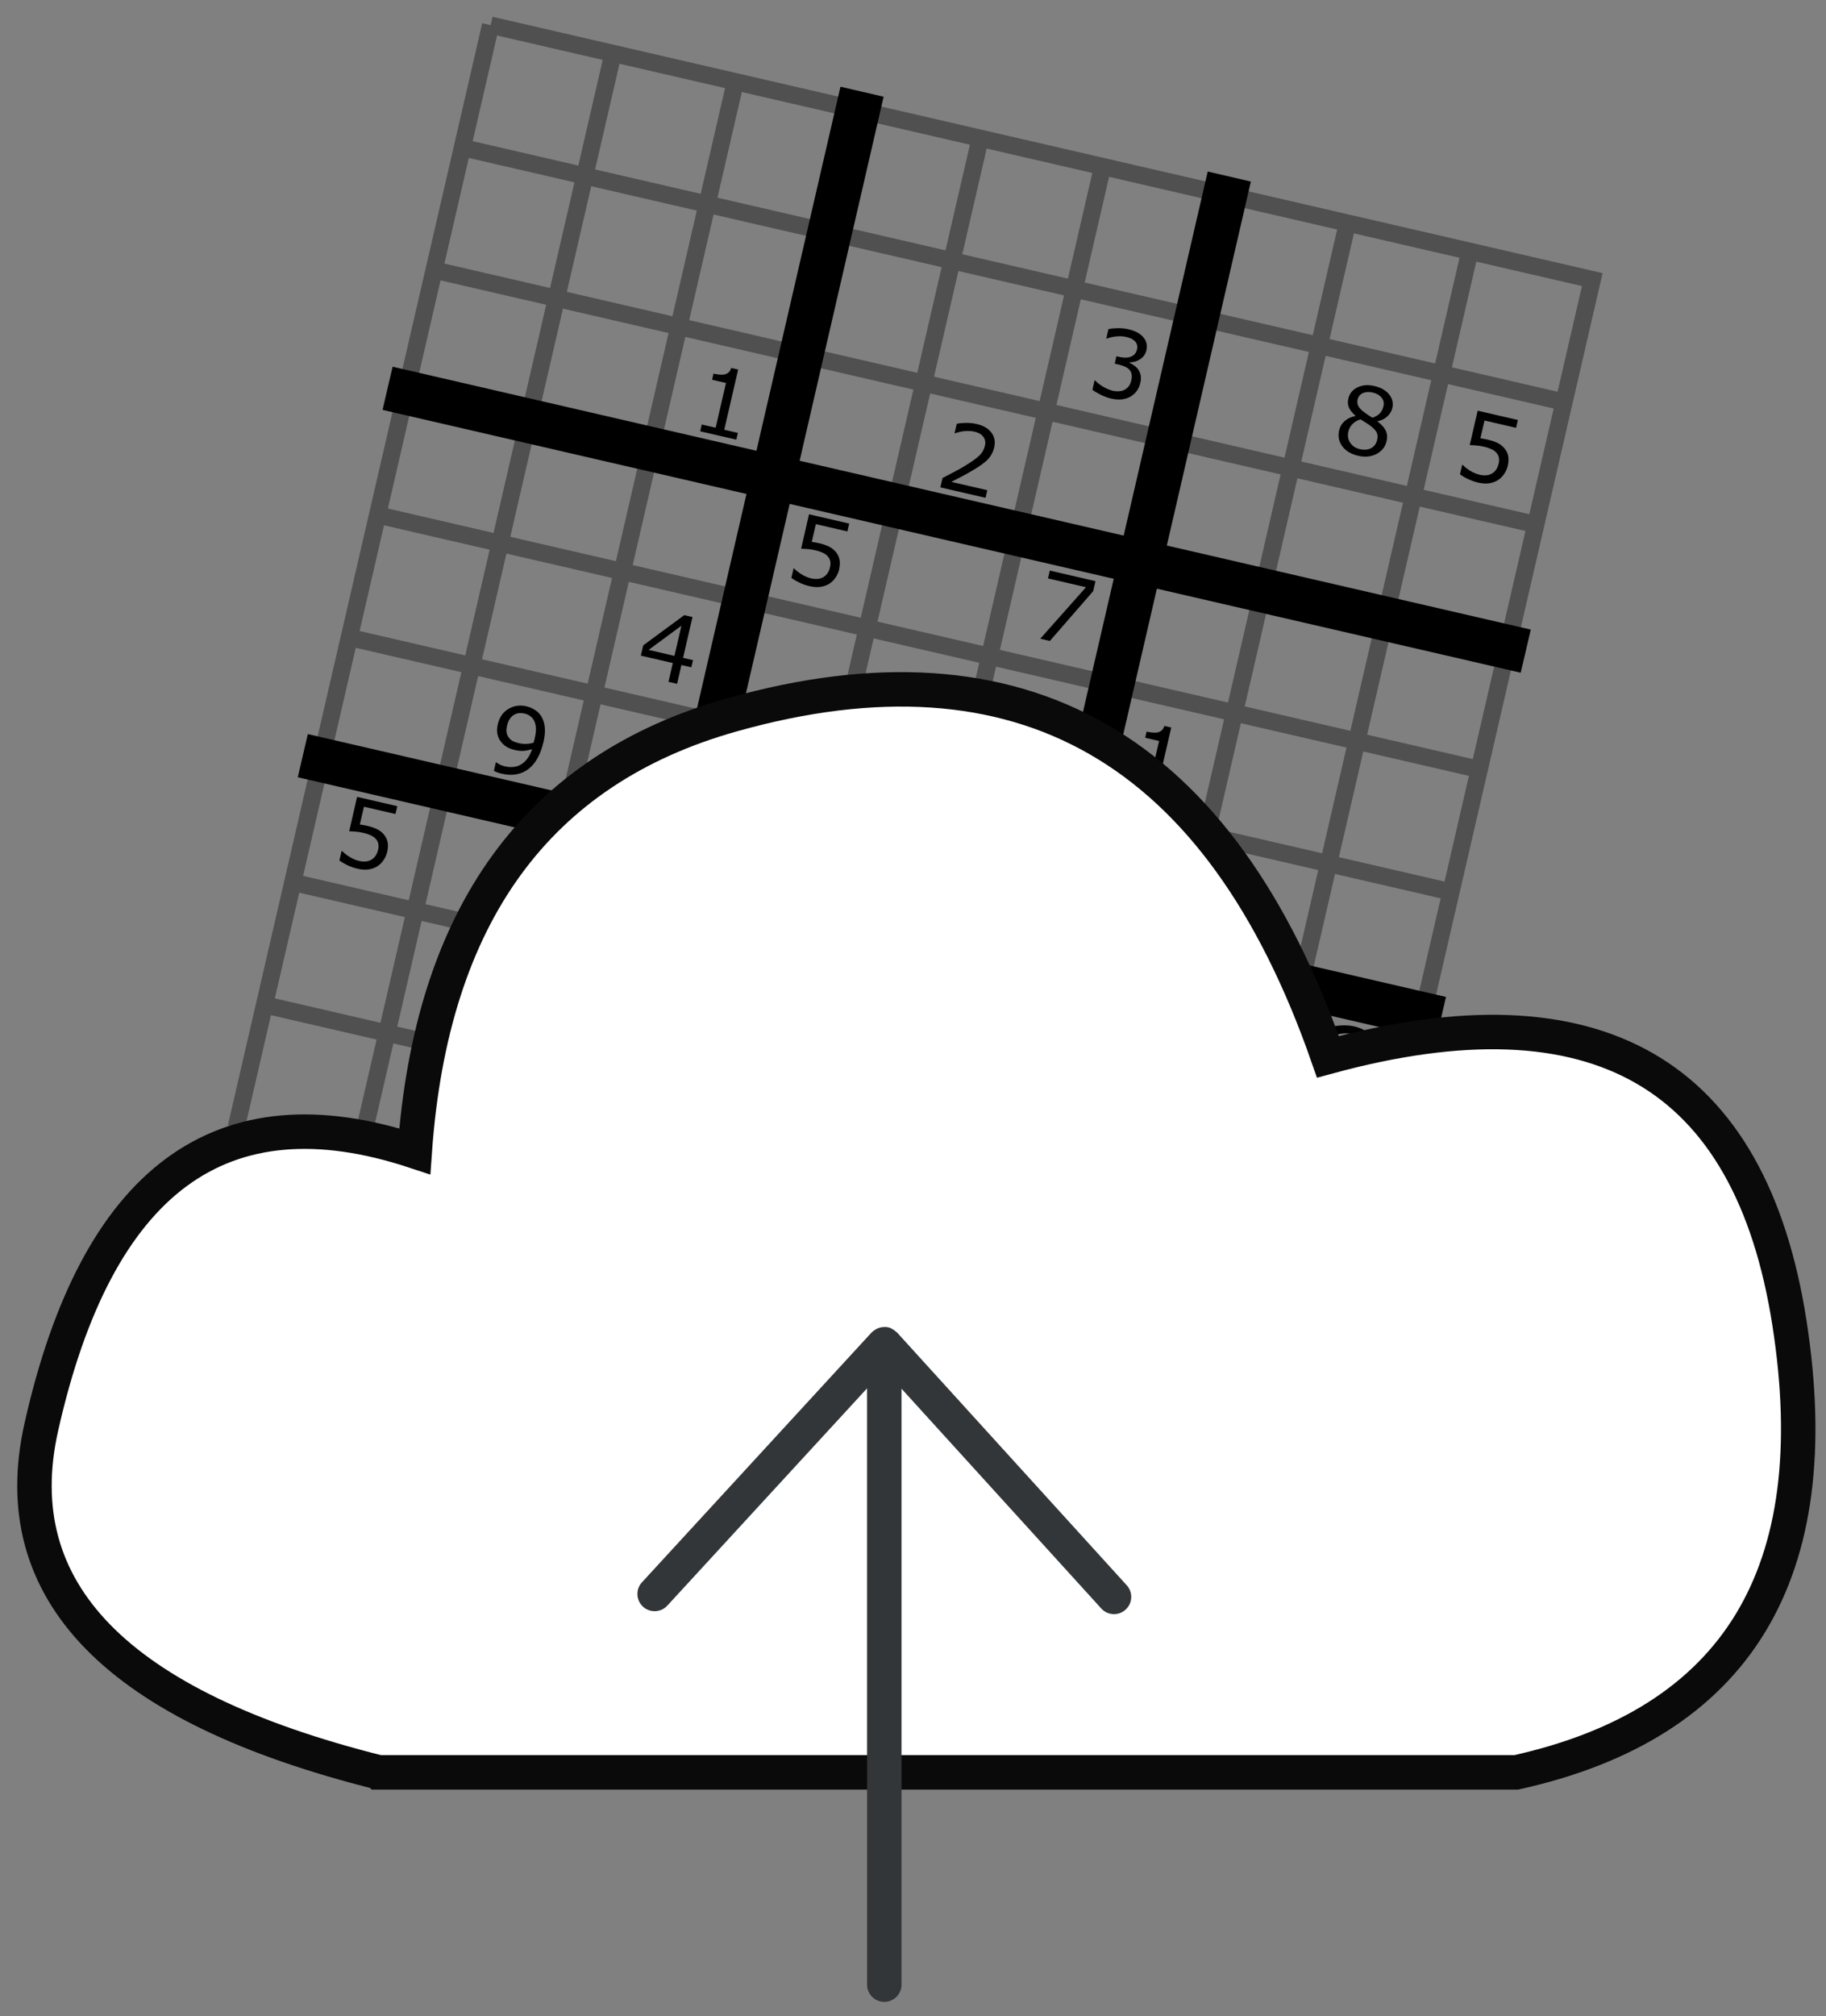 <svg width="106" height="117" viewBox="0 0 106 117" xmlns="http://www.w3.org/2000/svg"><rect x="0" y="0" width="106" height="117" fill="#808080" stroke="none"/><title>Untitled 2</title><g fill="none" fill-rule="evenodd"><path d="M28.48 1.46l63.953 14.764-14.765 63.953-63.953-14.764m1.64-7.106L79.31 73.07M16.995 51.2L80.95 65.966M20.276 36.99L84.23 51.753m-62.312-21.87L85.87 44.647M25.2 15.67L89.15 30.437M26.84 8.566L90.79 23.33m-5.465-8.746L70.562 78.537m7.66-65.594L63.455 76.896m.553-67.234L49.244 73.615m7.658-65.593L42.14 71.975M42.69 4.74L27.927 68.694M35.587 3.1L20.82 67.053M28.48 1.46L13.715 65.412" stroke="#505050"/><path d="M39.806 48.78l4.832-20.933-21.124-4.877.09-.386 21.123 4.877 4.877-21.124.387.09-4.876 21.124 20.93 4.832 4.878-21.124.386.09L66.43 32.47l21.126 4.877-.09.385-21.124-4.877-4.832 20.93 21.124 4.878-.09.387-21.123-4.877L56.545 75.3l-.387-.09 4.877-21.123-20.93-4.833-4.878 21.125-.386-.09 4.877-21.125-21.125-4.877.09-.386 21.124 4.877zm.386.088L61.124 53.7l4.832-20.93-20.93-4.834-4.834 20.932z" stroke="#000" stroke-width="2.175"/><path d="M42.743 25.51l-2.097-.483.09-.395.808.186.6-2.597-.807-.185.08-.354c.11.026.23.044.36.056.128.01.23.005.3-.015.09-.024.166-.065.226-.12.063-.057.11-.14.143-.252l.404.093-.807 3.493.792.183-.092.395zM57.21 28.887l-2.623-.606.126-.542c.218-.114.436-.23.654-.343.22-.113.427-.23.62-.347.408-.246.695-.45.862-.61.166-.162.275-.354.326-.574.047-.2.016-.374-.092-.517-.105-.145-.276-.245-.514-.3-.158-.036-.335-.048-.532-.035-.197.013-.396.057-.598.13l-.026-.005.127-.547c.138-.032.315-.05.53-.053.22-.002.424.02.617.063.397.092.686.26.867.505.182.242.235.528.16.856-.035.148-.086.282-.154.4-.065.12-.148.227-.247.325-.093.092-.197.18-.313.262-.114.084-.25.174-.41.27-.228.14-.46.272-.698.398-.237.125-.458.24-.664.346l2.085.482-.103.445zM66.075 21.44c.066.095.113.205.14.33.03.125.022.277-.02.456-.04.177-.11.33-.208.464-.098.133-.218.24-.36.323-.158.09-.332.146-.523.164-.188.017-.387 0-.597-.048-.215-.05-.42-.125-.617-.225s-.355-.194-.474-.285l.125-.544.04.01c.125.13.28.25.465.36.185.11.37.188.555.23.11.026.23.035.362.027.13-.008.243-.04.336-.093.098-.057.176-.128.235-.21.062-.084.108-.195.14-.336.033-.14.037-.258.012-.36-.022-.1-.066-.187-.132-.257-.066-.072-.152-.13-.258-.175-.107-.046-.224-.084-.352-.114l-.234-.054.098-.432.182.042c.264.06.487.055.668-.02.184-.073.3-.216.35-.428.02-.094.02-.18-.005-.258-.023-.08-.065-.152-.126-.213-.064-.062-.137-.112-.218-.15-.082-.036-.176-.067-.284-.092-.164-.038-.347-.05-.546-.033-.2.016-.393.06-.583.13l-.026-.007.126-.544c.138-.033.314-.05.53-.054.22-.005.425.016.617.06.19.044.352.1.488.167.137.068.254.154.353.257.105.112.177.235.214.367.037.133.037.28 0 .436-.05.215-.17.386-.36.512-.187.125-.39.184-.605.178l-.008.037c.08.033.17.084.266.154.097.068.176.144.235.227zM80.492 25.597c-.077.335-.273.583-.586.745-.31.162-.665.197-1.06.106-.42-.097-.73-.283-.93-.557-.198-.273-.258-.58-.18-.918.05-.215.157-.395.322-.54.166-.146.374-.244.625-.294l.003-.015c-.182-.16-.31-.317-.38-.472-.067-.153-.08-.33-.033-.527.067-.292.243-.507.527-.646.285-.14.612-.166.98-.08.388.09.675.253.863.492.188.238.25.5.183.786-.04.176-.135.336-.284.48-.148.143-.34.238-.572.285l-.004.016c.22.16.375.332.468.514.093.182.112.392.058.627zm-.18-2.034c.043-.185.005-.35-.114-.492-.116-.143-.286-.24-.508-.292-.218-.05-.41-.04-.575.032-.162.072-.264.197-.305.374-.03.124-.02.24.03.35.05.106.137.21.263.315.057.045.14.107.248.185.11.078.22.147.326.206.198-.073.344-.165.44-.273.093-.108.16-.242.196-.404zm-.368 1.96c.037-.16.03-.295-.018-.407-.047-.113-.16-.242-.344-.386-.072-.057-.154-.114-.243-.17-.09-.054-.21-.13-.357-.226-.176.05-.328.135-.457.26-.128.123-.212.277-.255.46-.053.235-.017.447.11.637.125.19.312.314.56.372.254.058.47.04.652-.056.182-.095.3-.256.352-.483zM87.528 27.02c-.042.18-.115.346-.22.495-.103.15-.225.268-.366.354-.153.092-.323.15-.512.177-.187.024-.394.01-.62-.042-.213-.05-.41-.118-.597-.21-.186-.087-.34-.18-.46-.272l.127-.55.036.01c.12.122.27.238.446.346.177.105.357.18.54.222.124.03.247.04.37.03.123-.007.24-.044.35-.11.094-.057.172-.133.235-.228s.11-.21.143-.348c.03-.134.033-.252.008-.355-.024-.1-.07-.19-.14-.264-.074-.087-.174-.158-.298-.214-.122-.057-.263-.105-.422-.14-.153-.037-.303-.06-.45-.072-.145-.012-.27-.02-.38-.022l.462-1.996 2.332.538-.105.456-1.83-.423-.238 1.03c.076.01.153.024.232.038l.204.043c.21.048.39.11.54.182.15.07.28.167.39.288.117.127.197.275.238.444.04.168.036.366-.016.593zM63.46 34.302l-2.515 2.89-.557-.13 2.655-2.988-2.206-.51.105-.455 2.652.612M48.717 33.03c-.042.18-.115.345-.218.494-.105.15-.228.268-.368.354-.153.093-.324.152-.513.178-.187.025-.394.01-.62-.042-.213-.05-.412-.118-.597-.21-.186-.087-.34-.178-.46-.272l.126-.55.035.01c.122.122.27.238.447.346.176.107.356.18.54.224.123.028.246.038.37.03.123-.008.24-.045.35-.11.094-.058.172-.134.234-.23.064-.094.112-.21.143-.347.03-.134.033-.252.007-.355-.024-.102-.07-.19-.14-.265-.074-.086-.173-.158-.297-.214-.122-.056-.263-.103-.423-.14-.152-.035-.302-.06-.45-.07-.145-.013-.27-.02-.378-.023l.46-1.996 2.33.54-.104.455-1.83-.422-.237 1.03c.075.01.153.023.232.037.078.015.146.03.204.042.21.048.39.11.54.182.15.07.28.167.39.288.117.127.196.275.237.444.042.168.036.366-.016.593zM40.132 38.723l-.575-.133-.252 1.09-.5-.115.252-1.09-1.855-.43.138-.597 2.38-1.753.48.11-.547 2.368.575.133-.096.417zm-.98-.665l.405-1.75-1.905 1.403 1.5.348zM31.54 43.088c-.077.338-.187.636-.33.894-.14.258-.31.466-.51.625-.204.16-.437.268-.7.32-.262.053-.554.043-.875-.032-.09-.02-.174-.045-.25-.074-.08-.026-.147-.057-.204-.093l.115-.497.026.006c.046.038.11.08.197.125.087.045.187.08.3.106.383.088.71.043.98-.136.27-.18.47-.468.6-.864-.185.06-.353.094-.504.103-.152.007-.312-.008-.48-.046-.16-.037-.3-.086-.424-.148-.123-.06-.238-.15-.347-.27-.128-.142-.213-.303-.253-.485-.04-.18-.032-.383.02-.61.092-.396.296-.688.614-.876.317-.188.663-.24 1.038-.152.188.043.354.113.5.21.147.093.266.212.36.355.113.18.184.39.21.636.03.244.002.546-.08.905zm-.5-.234c.063-.268.085-.49.067-.667-.018-.176-.065-.32-.14-.433-.065-.096-.14-.172-.225-.227-.086-.056-.184-.097-.293-.122-.25-.058-.467-.025-.648.097-.18.123-.303.326-.368.61-.038.163-.046.303-.023.418.024.115.082.224.175.328.065.072.143.128.232.17.09.038.192.07.306.097.136.03.277.045.424.04.147-.004.29-.027.427-.068l.03-.106c.012-.034.024-.08.037-.136zM22.478 49.426c-.042.18-.115.345-.22.495-.103.15-.225.268-.366.355-.152.092-.323.15-.512.177-.187.025-.393.01-.62-.042-.212-.05-.41-.118-.597-.21-.186-.087-.34-.178-.46-.272l.127-.55.036.01c.122.122.27.238.446.346.177.107.357.18.54.224.124.028.247.038.37.03.124-.008.24-.045.35-.11.095-.058.172-.134.235-.23.064-.094.11-.21.143-.347.03-.133.033-.25.008-.353-.024-.103-.07-.19-.14-.266-.074-.085-.174-.157-.298-.213-.122-.057-.262-.104-.422-.14-.153-.036-.303-.06-.45-.072-.145-.012-.27-.02-.378-.022l.46-1.996 2.332.54-.105.454-1.83-.42-.237 1.03c.076.01.153.022.232.036.08.015.147.03.204.042.21.05.39.11.54.182.15.07.28.167.39.288.118.127.197.275.238.444.042.168.036.366-.016.594zM34.796 61.136l-2.623-.606.125-.544.655-.342c.22-.114.426-.23.62-.348.407-.245.695-.45.862-.61.167-.162.276-.353.327-.573.046-.202.016-.374-.092-.518-.105-.145-.277-.244-.515-.3-.157-.036-.335-.048-.53-.034-.198.014-.397.057-.6.13L33 57.386l.126-.546c.137-.034.314-.05.53-.054.218-.003.424.018.616.062.398.092.687.26.868.505.18.243.234.528.16.856-.036.147-.086.28-.154.4-.066.118-.148.226-.248.324-.092.092-.196.18-.312.262-.115.083-.25.173-.41.27-.228.14-.46.272-.698.398l-.664.345 2.084.48-.102.446zM48.752 64.322l-2.097-.484.09-.396.808.187.6-2.6-.807-.185.082-.354c.11.027.228.045.357.056.13.01.23.005.302-.015.09-.024.165-.064.225-.12.063-.056.11-.14.144-.25l.403.092-.807 3.492.79.183-.09.395zM47.78 70.427l-.574-.133-.25 1.09-.5-.115.25-1.09-1.855-.43.14-.598 2.38-1.753.48.11-.548 2.368.576.133-.097.417zm-.977-.664l.404-1.75-1.906 1.403 1.503.347zM76.36 75.89c-.078.337-.188.635-.33.893-.14.258-.31.467-.51.625-.204.16-.437.268-.7.32-.262.054-.554.043-.875-.03-.09-.022-.174-.047-.252-.076-.077-.027-.145-.058-.203-.093l.115-.498.026.006c.045.037.11.08.197.125.087.043.187.078.3.104.383.09.71.044.98-.135.27-.18.47-.47.6-.865-.185.06-.353.094-.505.103-.152.01-.312-.006-.48-.045-.16-.037-.3-.086-.424-.147-.12-.06-.236-.152-.345-.272-.13-.14-.213-.302-.253-.483-.04-.18-.032-.385.02-.612.092-.395.296-.686.614-.874.317-.188.663-.24 1.038-.153.187.044.354.113.5.21.146.093.266.212.36.356.113.177.184.39.21.634.03.244 0 .546-.082.905zm-.5-.234c.063-.27.085-.49.067-.667-.018-.177-.065-.322-.14-.434-.065-.097-.14-.173-.226-.227-.084-.058-.182-.098-.29-.124-.25-.057-.467-.025-.65.098-.18.122-.3.325-.367.608-.038.165-.045.305-.022.42.023.114.08.224.174.327.066.07.143.128.233.168.09.04.19.072.306.098.135.032.277.045.424.04.147-.004.29-.027.427-.068l.03-.105c.01-.036.024-.082.037-.137zM79.19 61.892c.066.094.113.204.14.33.03.124.022.276-.02.455-.04.177-.11.33-.208.464-.098.134-.218.24-.36.324-.158.09-.332.146-.523.164-.19.017-.388 0-.598-.047-.215-.05-.42-.124-.617-.224-.197-.098-.355-.193-.474-.285l.126-.543.04.01c.124.13.28.25.464.36.185.112.37.188.555.23.11.026.23.035.362.027.13-.008.243-.04.336-.092.098-.058.176-.13.235-.212.062-.083.108-.194.14-.335.033-.14.037-.258.012-.36-.022-.1-.066-.187-.132-.257-.065-.072-.152-.13-.258-.175-.106-.046-.224-.084-.352-.114l-.234-.055.1-.432.182.042c.263.06.486.055.667-.018.184-.075.3-.218.35-.43.02-.094.02-.18-.005-.258-.023-.082-.065-.153-.126-.214-.064-.062-.137-.112-.218-.15-.08-.036-.175-.067-.283-.092-.163-.038-.345-.05-.545-.033-.2.018-.393.06-.583.13l-.026-.006.126-.544c.137-.032.313-.05.53-.053.218-.004.424.016.616.06.19.044.352.1.488.167.136.068.253.154.352.257.106.113.177.236.214.368.037.133.037.28 0 .436-.05.216-.17.386-.36.512-.187.125-.388.184-.605.178l-.008.037c.08.034.168.085.265.155.097.07.176.144.235.227zM72.75 58.9l-2.515 2.89-.557-.128 2.656-2.99-2.207-.508.105-.456 2.652.612" fill-rule="nonzero" fill="#000"/><g fill-rule="nonzero" fill="#000"><path d="M67.886 46.285l-2.098-.484.092-.394.806.186.6-2.597-.807-.186.08-.355c.11.025.23.043.358.055.13.01.23.004.303-.015.09-.025.165-.066.226-.12.062-.058.11-.142.143-.253l.402.093-.806 3.492.79.183-.09.395z"/></g><path d="M21.994 102.846H88.01c12.846-2.85 18.135-11.545 15.867-26.085-2.27-14.54-11.198-19.684-26.79-15.434-6.262-17.966-17.798-24.58-34.61-19.844-11.293 3.183-17.427 11.623-18.4 25.323C12.855 63.1 5.63 68.433 2.4 82.8.25 92.352 6.78 99.034 21.993 102.845z" stroke="#0B0A0A" stroke-width="2" fill="#FFF"/><path d="M64.67 93.662c.24 0 .48-.086.67-.26.41-.37.44-1.004.068-1.413L52.075 77.322c-.013-.015-.032-.02-.046-.034-.065-.064-.137-.116-.218-.16-.03-.016-.054-.036-.084-.048-.01-.005-.02-.013-.03-.017-.1-.04-.202-.06-.304-.065-.022 0-.043.005-.066.005-.094 0-.187.013-.277.04-.036.01-.07.027-.106.042-.08.034-.153.078-.223.133-.018.015-.04.02-.06.036-.008.01-.012.02-.02.03-.014.013-.03.02-.043.033l-13.333 14.5c-.374.405-.347 1.038.06 1.412.406.374 1.04.347 1.413-.06L50.334 80.56v34.602c0 .552.448 1 1 1s1-.448 1-1v-34.58l11.594 12.753c.198.217.47.327.74.327z" fill="#323638" fill-rule="nonzero"/></g></svg>